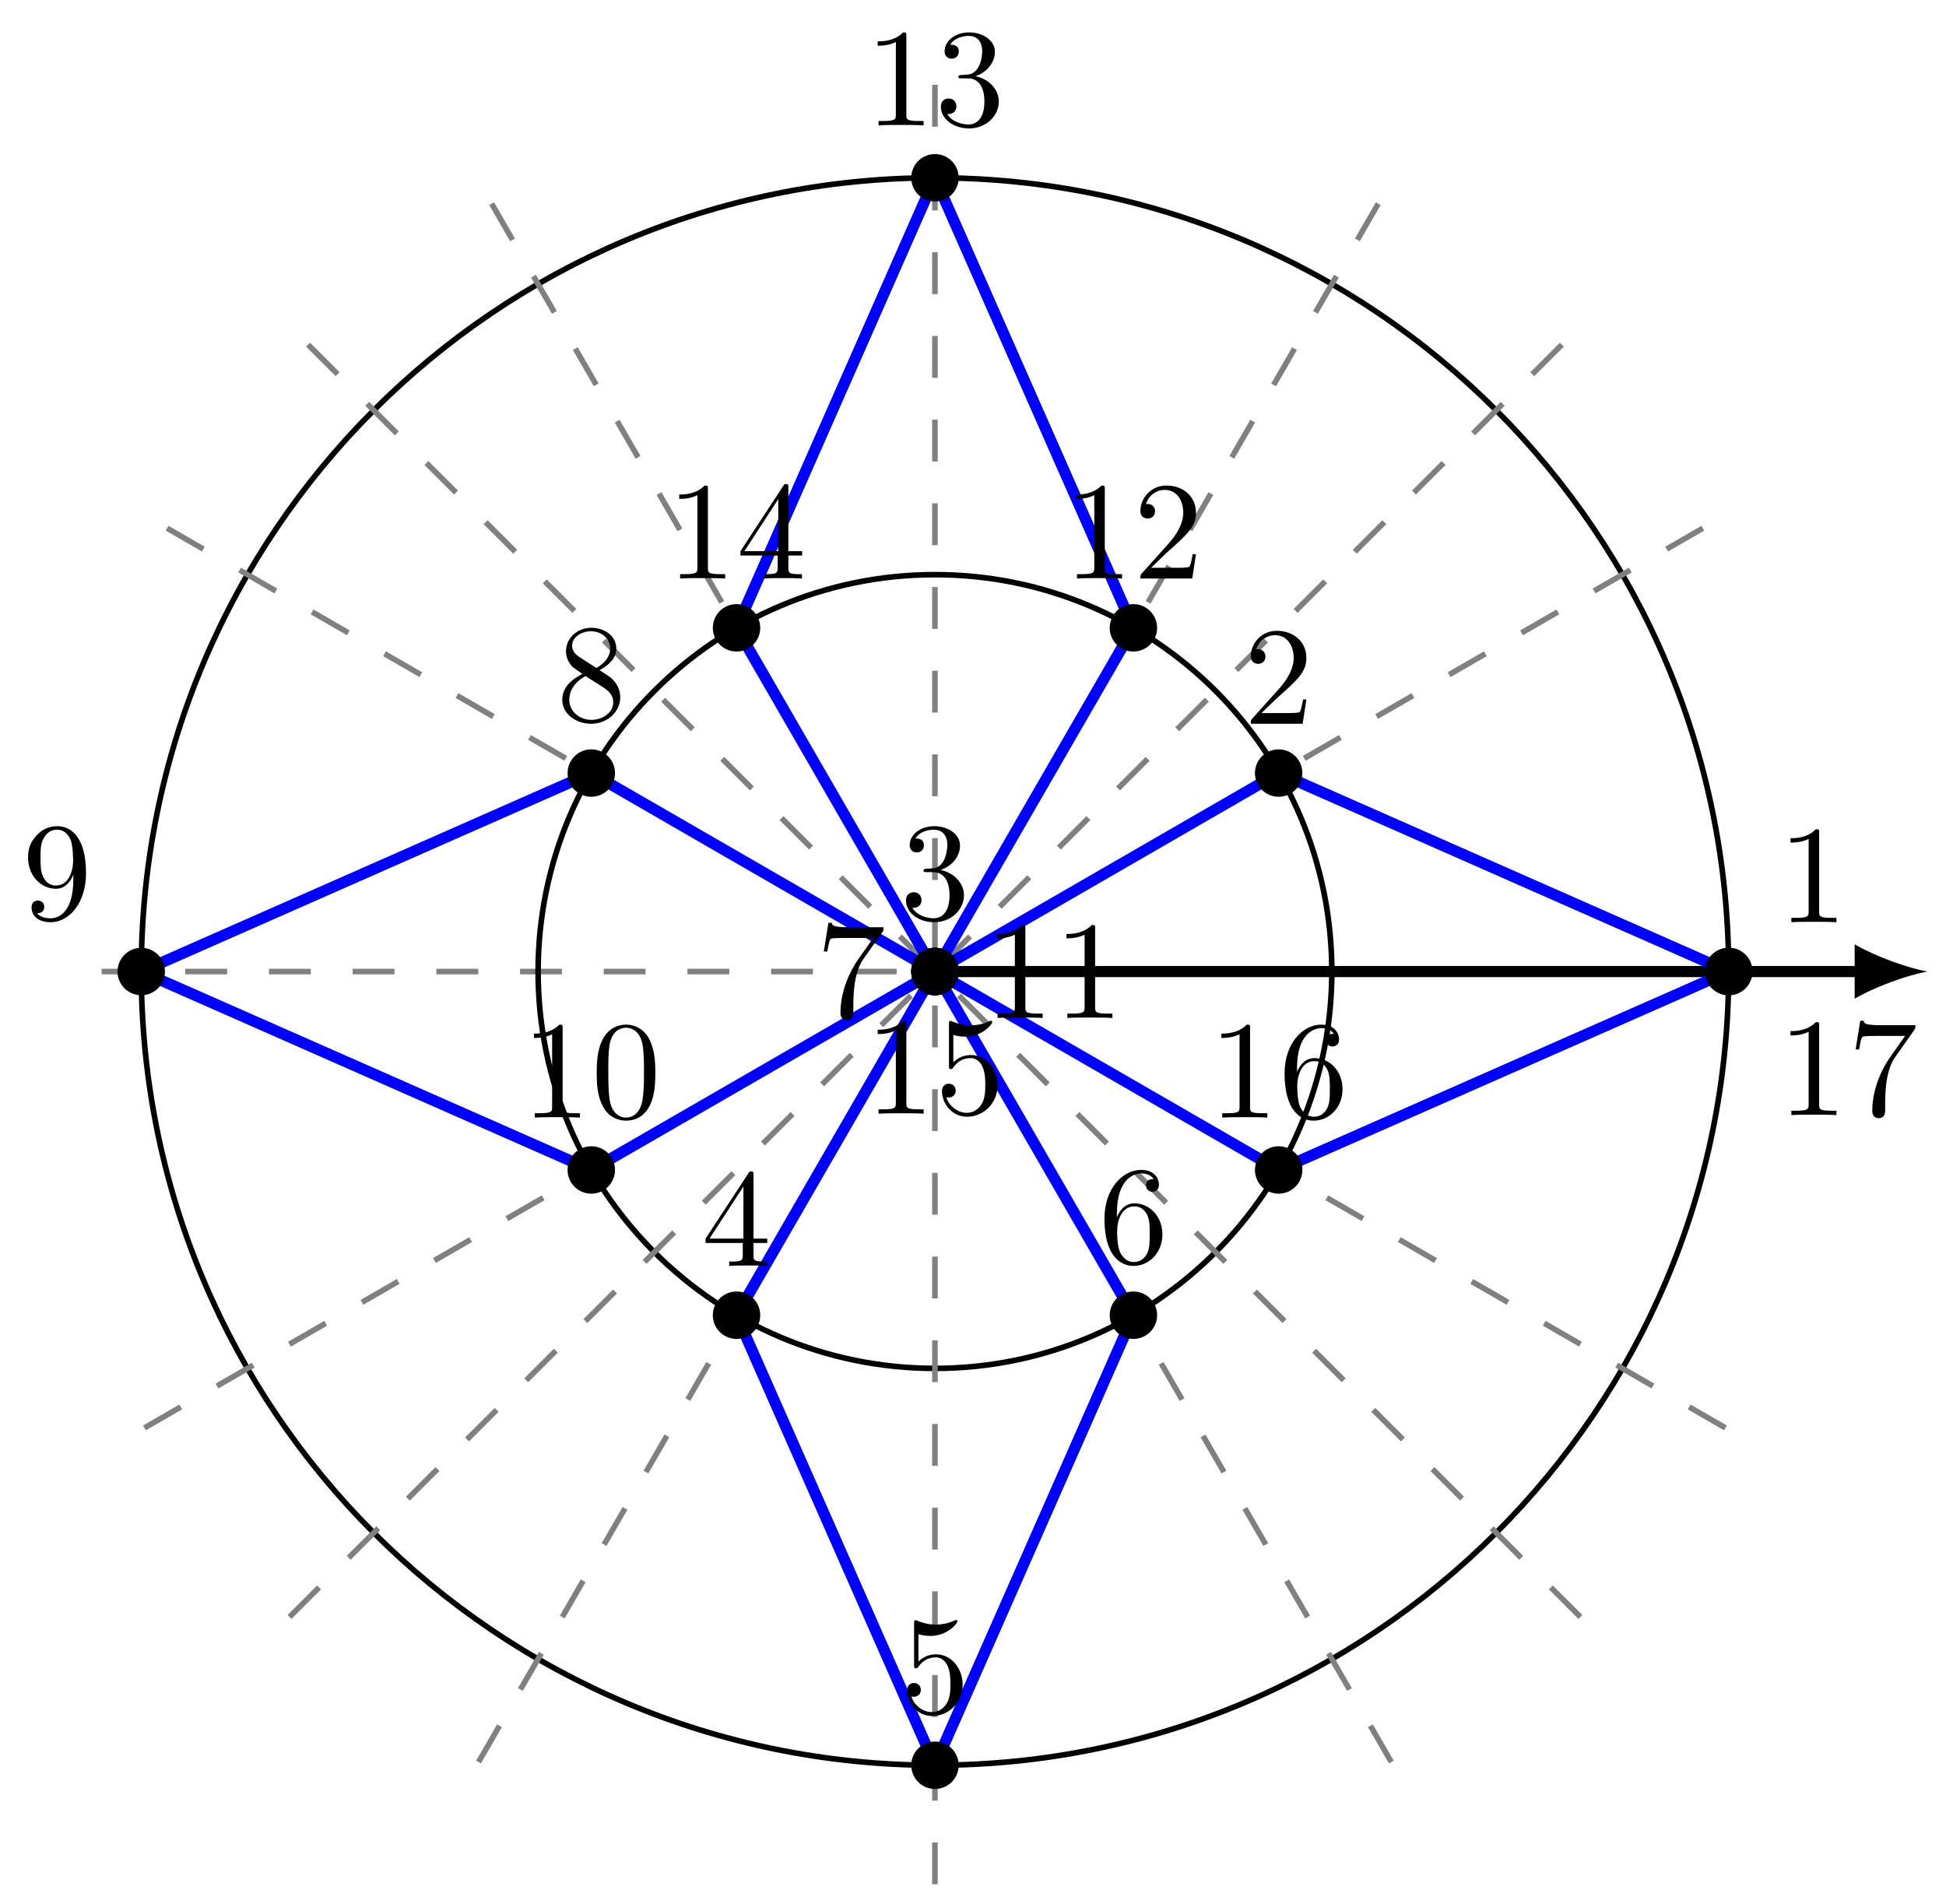 <?xml version="1.0" encoding="UTF-8"?>
<svg xmlns="http://www.w3.org/2000/svg" xmlns:xlink="http://www.w3.org/1999/xlink" width="139pt" height="136pt" viewBox="0 0 139 136" version="1.1">
<defs>
<g>
<symbol overflow="visible" id="glyph0-0">
<path style="stroke:none;" d=""/>
</symbol>
<symbol overflow="visible" id="glyph0-1">
<path style="stroke:none;" d="M 4.172 0 L 4.172 -0.312 L 3.859 -0.312 C 2.953 -0.312 2.938 -0.422 2.938 -0.781 L 2.938 -6.375 C 2.938 -6.625 2.938 -6.641 2.703 -6.641 C 2.078 -6 1.203 -6 0.891 -6 L 0.891 -5.688 C 1.094 -5.688 1.672 -5.688 2.188 -5.953 L 2.188 -0.781 C 2.188 -0.422 2.156 -0.312 1.266 -0.312 L 0.953 -0.312 L 0.953 0 C 1.297 -0.031 2.156 -0.031 2.562 -0.031 C 2.953 -0.031 3.828 -0.031 4.172 0 Z M 4.172 0 "/>
</symbol>
<symbol overflow="visible" id="glyph0-2">
<path style="stroke:none;" d="M 4.469 -1.734 L 4.234 -1.734 C 4.172 -1.438 4.109 -1 4 -0.844 C 3.938 -0.766 3.281 -0.766 3.062 -0.766 L 1.266 -0.766 L 2.328 -1.797 C 3.875 -3.172 4.469 -3.703 4.469 -4.703 C 4.469 -5.844 3.578 -6.641 2.359 -6.641 C 1.234 -6.641 0.5 -5.719 0.5 -4.828 C 0.5 -4.281 1 -4.281 1.031 -4.281 C 1.203 -4.281 1.547 -4.391 1.547 -4.812 C 1.547 -5.062 1.359 -5.328 1.016 -5.328 C 0.938 -5.328 0.922 -5.328 0.891 -5.312 C 1.109 -5.969 1.656 -6.328 2.234 -6.328 C 3.141 -6.328 3.562 -5.516 3.562 -4.703 C 3.562 -3.906 3.078 -3.125 2.516 -2.5 L 0.609 -0.375 C 0.5 -0.266 0.5 -0.234 0.5 0 L 4.203 0 Z M 4.469 -1.734 "/>
</symbol>
<symbol overflow="visible" id="glyph0-3">
<path style="stroke:none;" d="M 4.562 -1.703 C 4.562 -2.516 3.922 -3.297 2.891 -3.516 C 3.703 -3.781 4.281 -4.469 4.281 -5.266 C 4.281 -6.078 3.406 -6.641 2.453 -6.641 C 1.453 -6.641 0.688 -6.047 0.688 -5.281 C 0.688 -4.953 0.906 -4.766 1.203 -4.766 C 1.5 -4.766 1.703 -4.984 1.703 -5.281 C 1.703 -5.766 1.234 -5.766 1.094 -5.766 C 1.391 -6.266 2.047 -6.391 2.406 -6.391 C 2.828 -6.391 3.375 -6.172 3.375 -5.281 C 3.375 -5.156 3.344 -4.578 3.094 -4.141 C 2.797 -3.656 2.453 -3.625 2.203 -3.625 C 2.125 -3.609 1.891 -3.594 1.812 -3.594 C 1.734 -3.578 1.672 -3.562 1.672 -3.469 C 1.672 -3.359 1.734 -3.359 1.906 -3.359 L 2.344 -3.359 C 3.156 -3.359 3.531 -2.688 3.531 -1.703 C 3.531 -0.344 2.844 -0.062 2.406 -0.062 C 1.969 -0.062 1.219 -0.234 0.875 -0.812 C 1.219 -0.766 1.531 -0.984 1.531 -1.359 C 1.531 -1.719 1.266 -1.922 0.984 -1.922 C 0.734 -1.922 0.422 -1.781 0.422 -1.344 C 0.422 -0.438 1.344 0.219 2.438 0.219 C 3.656 0.219 4.562 -0.688 4.562 -1.703 Z M 4.562 -1.703 "/>
</symbol>
<symbol overflow="visible" id="glyph0-4">
<path style="stroke:none;" d="M 4.688 -1.641 L 4.688 -1.953 L 3.703 -1.953 L 3.703 -6.484 C 3.703 -6.688 3.703 -6.75 3.531 -6.75 C 3.453 -6.75 3.422 -6.75 3.344 -6.625 L 0.281 -1.953 L 0.281 -1.641 L 2.938 -1.641 L 2.938 -0.781 C 2.938 -0.422 2.906 -0.312 2.172 -0.312 L 1.969 -0.312 L 1.969 0 C 2.375 -0.031 2.891 -0.031 3.312 -0.031 C 3.734 -0.031 4.25 -0.031 4.672 0 L 4.672 -0.312 L 4.453 -0.312 C 3.719 -0.312 3.703 -0.422 3.703 -0.781 L 3.703 -1.641 Z M 2.984 -1.953 L 0.562 -1.953 L 2.984 -5.672 Z M 2.984 -1.953 "/>
</symbol>
<symbol overflow="visible" id="glyph0-5">
<path style="stroke:none;" d="M 4.469 -2 C 4.469 -3.188 3.656 -4.188 2.578 -4.188 C 2.109 -4.188 1.672 -4.031 1.312 -3.672 L 1.312 -5.625 C 1.516 -5.562 1.844 -5.5 2.156 -5.5 C 3.391 -5.5 4.094 -6.406 4.094 -6.531 C 4.094 -6.594 4.062 -6.641 3.984 -6.641 C 3.984 -6.641 3.953 -6.641 3.906 -6.609 C 3.703 -6.516 3.219 -6.312 2.547 -6.312 C 2.156 -6.312 1.688 -6.391 1.219 -6.594 C 1.141 -6.625 1.109 -6.625 1.109 -6.625 C 1 -6.625 1 -6.547 1 -6.391 L 1 -3.438 C 1 -3.266 1 -3.188 1.141 -3.188 C 1.219 -3.188 1.234 -3.203 1.281 -3.266 C 1.391 -3.422 1.75 -3.969 2.562 -3.969 C 3.078 -3.969 3.328 -3.516 3.406 -3.328 C 3.562 -2.953 3.594 -2.578 3.594 -2.078 C 3.594 -1.719 3.594 -1.125 3.344 -0.703 C 3.109 -0.312 2.734 -0.062 2.281 -0.062 C 1.562 -0.062 0.984 -0.594 0.812 -1.172 C 0.844 -1.172 0.875 -1.156 0.984 -1.156 C 1.312 -1.156 1.484 -1.406 1.484 -1.641 C 1.484 -1.891 1.312 -2.141 0.984 -2.141 C 0.844 -2.141 0.5 -2.062 0.5 -1.609 C 0.5 -0.75 1.188 0.219 2.297 0.219 C 3.453 0.219 4.469 -0.734 4.469 -2 Z M 4.469 -2 "/>
</symbol>
<symbol overflow="visible" id="glyph0-6">
<path style="stroke:none;" d="M 4.562 -2.031 C 4.562 -3.297 3.672 -4.25 2.562 -4.25 C 1.891 -4.25 1.516 -3.75 1.312 -3.266 L 1.312 -3.516 C 1.312 -6.031 2.547 -6.391 3.062 -6.391 C 3.297 -6.391 3.719 -6.328 3.938 -5.984 C 3.781 -5.984 3.391 -5.984 3.391 -5.547 C 3.391 -5.234 3.625 -5.078 3.844 -5.078 C 4 -5.078 4.312 -5.172 4.312 -5.562 C 4.312 -6.156 3.875 -6.641 3.047 -6.641 C 1.766 -6.641 0.422 -5.359 0.422 -3.156 C 0.422 -0.484 1.578 0.219 2.5 0.219 C 3.609 0.219 4.562 -0.719 4.562 -2.031 Z M 3.656 -2.047 C 3.656 -1.562 3.656 -1.062 3.484 -0.703 C 3.188 -0.109 2.734 -0.062 2.5 -0.062 C 1.875 -0.062 1.578 -0.656 1.516 -0.812 C 1.328 -1.281 1.328 -2.078 1.328 -2.25 C 1.328 -3.031 1.656 -4.031 2.547 -4.031 C 2.719 -4.031 3.172 -4.031 3.484 -3.406 C 3.656 -3.047 3.656 -2.531 3.656 -2.047 Z M 3.656 -2.047 "/>
</symbol>
<symbol overflow="visible" id="glyph0-7">
<path style="stroke:none;" d="M 4.828 -6.422 L 2.406 -6.422 C 1.203 -6.422 1.172 -6.547 1.141 -6.734 L 0.891 -6.734 L 0.562 -4.688 L 0.812 -4.688 C 0.844 -4.844 0.922 -5.469 1.062 -5.594 C 1.125 -5.656 1.906 -5.656 2.031 -5.656 L 4.094 -5.656 L 2.984 -4.078 C 2.078 -2.734 1.75 -1.344 1.75 -0.328 C 1.75 -0.234 1.75 0.219 2.219 0.219 C 2.672 0.219 2.672 -0.234 2.672 -0.328 L 2.672 -0.844 C 2.672 -1.391 2.703 -1.938 2.781 -2.469 C 2.828 -2.703 2.953 -3.562 3.406 -4.172 L 4.75 -6.078 C 4.828 -6.188 4.828 -6.203 4.828 -6.422 Z M 4.828 -6.422 "/>
</symbol>
<symbol overflow="visible" id="glyph0-8">
<path style="stroke:none;" d="M 4.562 -1.672 C 4.562 -2.031 4.453 -2.484 4.062 -2.906 C 3.875 -3.109 3.719 -3.203 3.078 -3.609 C 3.797 -3.984 4.281 -4.5 4.281 -5.156 C 4.281 -6.078 3.406 -6.641 2.5 -6.641 C 1.5 -6.641 0.688 -5.906 0.688 -4.969 C 0.688 -4.797 0.703 -4.344 1.125 -3.875 C 1.234 -3.766 1.609 -3.516 1.859 -3.344 C 1.281 -3.047 0.422 -2.5 0.422 -1.5 C 0.422 -0.453 1.438 0.219 2.484 0.219 C 3.609 0.219 4.562 -0.609 4.562 -1.672 Z M 3.844 -5.156 C 3.844 -4.578 3.453 -4.109 2.859 -3.766 L 1.625 -4.562 C 1.172 -4.859 1.125 -5.188 1.125 -5.359 C 1.125 -5.969 1.781 -6.391 2.484 -6.391 C 3.203 -6.391 3.844 -5.875 3.844 -5.156 Z M 4.062 -1.312 C 4.062 -0.578 3.312 -0.062 2.5 -0.062 C 1.641 -0.062 0.922 -0.672 0.922 -1.5 C 0.922 -2.078 1.234 -2.719 2.078 -3.188 L 3.312 -2.406 C 3.594 -2.219 4.062 -1.922 4.062 -1.312 Z M 4.062 -1.312 "/>
</symbol>
<symbol overflow="visible" id="glyph0-9">
<path style="stroke:none;" d="M 4.562 -3.281 C 4.562 -5.969 3.406 -6.641 2.516 -6.641 C 1.969 -6.641 1.484 -6.453 1.062 -6.016 C 0.641 -5.562 0.422 -5.141 0.422 -4.391 C 0.422 -3.156 1.297 -2.172 2.406 -2.172 C 3.016 -2.172 3.422 -2.594 3.656 -3.172 L 3.656 -2.844 C 3.656 -0.516 2.625 -0.062 2.047 -0.062 C 1.875 -0.062 1.328 -0.078 1.062 -0.422 C 1.5 -0.422 1.578 -0.703 1.578 -0.875 C 1.578 -1.188 1.344 -1.328 1.125 -1.328 C 0.969 -1.328 0.672 -1.25 0.672 -0.859 C 0.672 -0.188 1.203 0.219 2.047 0.219 C 3.344 0.219 4.562 -1.141 4.562 -3.281 Z M 3.641 -4.203 C 3.641 -3.375 3.297 -2.406 2.422 -2.406 C 2.266 -2.406 1.797 -2.406 1.5 -3.031 C 1.312 -3.406 1.312 -3.891 1.312 -4.391 C 1.312 -4.922 1.312 -5.391 1.531 -5.766 C 1.797 -6.266 2.172 -6.391 2.516 -6.391 C 2.984 -6.391 3.312 -6.047 3.484 -5.609 C 3.594 -5.281 3.641 -4.656 3.641 -4.203 Z M 3.641 -4.203 "/>
</symbol>
<symbol overflow="visible" id="glyph0-10">
<path style="stroke:none;" d="M 4.578 -3.188 C 4.578 -3.984 4.531 -4.781 4.188 -5.516 C 3.734 -6.484 2.906 -6.641 2.5 -6.641 C 1.891 -6.641 1.172 -6.375 0.75 -5.453 C 0.438 -4.766 0.391 -3.984 0.391 -3.188 C 0.391 -2.438 0.422 -1.547 0.844 -0.781 C 1.266 0.016 2 0.219 2.484 0.219 C 3.016 0.219 3.781 0.016 4.219 -0.938 C 4.531 -1.625 4.578 -2.406 4.578 -3.188 Z M 3.766 -3.312 C 3.766 -2.562 3.766 -1.891 3.656 -1.25 C 3.5 -0.297 2.938 0 2.484 0 C 2.094 0 1.5 -0.25 1.328 -1.203 C 1.219 -1.797 1.219 -2.719 1.219 -3.312 C 1.219 -3.953 1.219 -4.609 1.297 -5.141 C 1.484 -6.328 2.234 -6.422 2.484 -6.422 C 2.812 -6.422 3.469 -6.234 3.656 -5.25 C 3.766 -4.688 3.766 -3.938 3.766 -3.312 Z M 3.766 -3.312 "/>
</symbol>
</g>
</defs>
<g id="surface1">
<path style="fill:none;stroke-width:0.399;stroke-linecap:butt;stroke-linejoin:miter;stroke:rgb(50%,50%,50%);stroke-opacity:1;stroke-dasharray:2.989,2.989;stroke-miterlimit:10;" d="M -59.527 -0.002 L -0.002 -0.002 " transform="matrix(1,0,0,-1,66.783,69.393)"/>
<path style="fill:none;stroke-width:0.797;stroke-linecap:butt;stroke-linejoin:miter;stroke:rgb(0%,0%,0%);stroke-opacity:1;stroke-miterlimit:10;" d="M -0.002 -0.002 L 66.203 -0.002 " transform="matrix(1,0,0,-1,66.783,69.393)"/>
<path style=" stroke:none;fill-rule:nonzero;fill:rgb(0%,0%,0%);fill-opacity:1;" d="M 137.656 69.395 C 136.273 69.133 134.031 68.355 132.477 67.449 L 132.477 71.336 C 134.031 70.43 136.273 69.652 137.656 69.395 "/>
<path style="fill-rule:nonzero;fill:rgb(0%,0%,0%);fill-opacity:1;stroke-width:0.399;stroke-linecap:butt;stroke-linejoin:miter;stroke:rgb(0%,0%,0%);stroke-opacity:1;stroke-miterlimit:10;" d="M 1.494 -0.002 C 1.494 0.826 0.826 1.494 -0.002 1.494 C -0.826 1.494 -1.494 0.826 -1.494 -0.002 C -1.494 -0.826 -0.826 -1.494 -0.002 -1.494 C 0.826 -1.494 1.494 -0.826 1.494 -0.002 Z M 1.494 -0.002 " transform="matrix(1,0,0,-1,66.783,69.393)"/>
<path style="fill:none;stroke-width:0.399;stroke-linecap:butt;stroke-linejoin:miter;stroke:rgb(0%,0%,0%);stroke-opacity:1;stroke-miterlimit:10;" d="M 28.347 -0.002 C 28.347 15.657 15.657 28.347 -0.002 28.347 C -15.656 28.347 -28.347 15.657 -28.347 -0.002 C -28.347 -15.657 -15.656 -28.347 -0.002 -28.347 C 15.657 -28.347 28.347 -15.657 28.347 -0.002 Z M 28.347 -0.002 " transform="matrix(1,0,0,-1,66.783,69.393)"/>
<path style="fill:none;stroke-width:0.399;stroke-linecap:butt;stroke-linejoin:miter;stroke:rgb(0%,0%,0%);stroke-opacity:1;stroke-miterlimit:10;" d="M 56.693 -0.002 C 56.693 31.312 31.312 56.693 -0.002 56.693 C -31.311 56.693 -56.692 31.312 -56.692 -0.002 C -56.692 -31.312 -31.311 -56.693 -0.002 -56.693 C 31.312 -56.693 56.693 -31.312 56.693 -0.002 Z M 56.693 -0.002 " transform="matrix(1,0,0,-1,66.783,69.393)"/>
<path style="fill:none;stroke-width:0.399;stroke-linecap:butt;stroke-linejoin:miter;stroke:rgb(50%,50%,50%);stroke-opacity:1;stroke-dasharray:2.989,2.989;stroke-miterlimit:10;" d="M -56.461 -32.597 L 56.462 32.597 " transform="matrix(1,0,0,-1,66.783,69.393)"/>
<path style="fill:none;stroke-width:0.399;stroke-linecap:butt;stroke-linejoin:miter;stroke:rgb(50%,50%,50%);stroke-opacity:1;stroke-dasharray:2.989,2.989;stroke-miterlimit:10;" d="M -46.103 -46.104 L 46.104 46.1 " transform="matrix(1,0,0,-1,66.783,69.393)"/>
<path style="fill:none;stroke-width:0.399;stroke-linecap:butt;stroke-linejoin:miter;stroke:rgb(50%,50%,50%);stroke-opacity:1;stroke-dasharray:2.989,2.989;stroke-miterlimit:10;" d="M -32.6 -56.462 L 32.597 56.462 " transform="matrix(1,0,0,-1,66.783,69.393)"/>
<path style="fill:none;stroke-width:0.399;stroke-linecap:butt;stroke-linejoin:miter;stroke:rgb(50%,50%,50%);stroke-opacity:1;stroke-dasharray:2.989,2.989;stroke-miterlimit:10;" d="M -0.002 -65.196 L -0.002 65.196 " transform="matrix(1,0,0,-1,66.783,69.393)"/>
<path style="fill:none;stroke-width:0.399;stroke-linecap:butt;stroke-linejoin:miter;stroke:rgb(50%,50%,50%);stroke-opacity:1;stroke-dasharray:2.989,2.989;stroke-miterlimit:10;" d="M 32.597 -56.462 L -32.6 56.462 " transform="matrix(1,0,0,-1,66.783,69.393)"/>
<path style="fill:none;stroke-width:0.399;stroke-linecap:butt;stroke-linejoin:miter;stroke:rgb(50%,50%,50%);stroke-opacity:1;stroke-dasharray:2.989,2.989;stroke-miterlimit:10;" d="M 46.104 -46.104 L -46.103 46.1 " transform="matrix(1,0,0,-1,66.783,69.393)"/>
<path style="fill:none;stroke-width:0.399;stroke-linecap:butt;stroke-linejoin:miter;stroke:rgb(50%,50%,50%);stroke-opacity:1;stroke-dasharray:2.989,2.989;stroke-miterlimit:10;" d="M 56.462 -32.597 L -56.461 32.597 " transform="matrix(1,0,0,-1,66.783,69.393)"/>
<path style="fill:none;stroke-width:0.797;stroke-linecap:butt;stroke-linejoin:miter;stroke:rgb(0%,0%,100%);stroke-opacity:1;stroke-miterlimit:10;" d="M 56.693 -0.002 L 24.547 14.173 L -0.002 -0.002 L -14.172 -24.547 L -0.002 -56.693 L 14.173 -24.547 L -0.002 -0.002 L -24.55 14.173 L -56.692 -0.002 L -24.55 -14.173 L -0.002 -0.002 L 14.173 24.547 L -0.002 56.693 L -14.172 24.547 L -0.002 -0.002 L 24.547 -14.173 L 56.693 -0.002 " transform="matrix(1,0,0,-1,66.783,69.393)"/>
<path style="fill-rule:nonzero;fill:rgb(0%,0%,0%);fill-opacity:1;stroke-width:0.399;stroke-linecap:butt;stroke-linejoin:miter;stroke:rgb(0%,0%,0%);stroke-opacity:1;stroke-miterlimit:10;" d="M 58.189 -0.002 C 58.189 0.826 57.521 1.494 56.693 1.494 C 55.868 1.494 55.201 0.826 55.201 -0.002 C 55.201 -0.826 55.868 -1.494 56.693 -1.494 C 57.521 -1.494 58.189 -0.826 58.189 -0.002 Z M 58.189 -0.002 " transform="matrix(1,0,0,-1,66.783,69.393)"/>
<g style="fill:rgb(0%,0%,0%);fill-opacity:1;">
  <use xlink:href="#glyph0-1" x="127.001" y="65.872"/>
</g>
<path style="fill-rule:nonzero;fill:rgb(0%,0%,0%);fill-opacity:1;stroke-width:0.399;stroke-linecap:butt;stroke-linejoin:miter;stroke:rgb(0%,0%,0%);stroke-opacity:1;stroke-miterlimit:10;" d="M 26.043 14.173 C 26.043 14.997 25.375 15.669 24.547 15.669 C 23.723 15.669 23.055 14.997 23.055 14.173 C 23.055 13.349 23.723 12.681 24.547 12.681 C 25.375 12.681 26.043 13.349 26.043 14.173 Z M 26.043 14.173 " transform="matrix(1,0,0,-1,66.783,69.393)"/>
<g style="fill:rgb(0%,0%,0%);fill-opacity:1;">
  <use xlink:href="#glyph0-2" x="88.843" y="51.698"/>
</g>
<path style="fill-rule:nonzero;fill:rgb(0%,0%,0%);fill-opacity:1;stroke-width:0.399;stroke-linecap:butt;stroke-linejoin:miter;stroke:rgb(0%,0%,0%);stroke-opacity:1;stroke-miterlimit:10;" d="M 1.494 -0.002 C 1.494 0.826 0.826 1.494 -0.002 1.494 C -0.826 1.494 -1.494 0.826 -1.494 -0.002 C -1.494 -0.826 -0.826 -1.494 -0.002 -1.494 C 0.826 -1.494 1.494 -0.826 1.494 -0.002 Z M 1.494 -0.002 " transform="matrix(1,0,0,-1,66.783,69.393)"/>
<g style="fill:rgb(0%,0%,0%);fill-opacity:1;">
  <use xlink:href="#glyph0-3" x="64.292" y="65.653"/>
</g>
<path style="fill-rule:nonzero;fill:rgb(0%,0%,0%);fill-opacity:1;stroke-width:0.399;stroke-linecap:butt;stroke-linejoin:miter;stroke:rgb(0%,0%,0%);stroke-opacity:1;stroke-miterlimit:10;" d="M -12.68 -24.547 C -12.68 -23.723 -13.348 -23.055 -14.172 -23.055 C -15 -23.055 -15.668 -23.723 -15.668 -24.547 C -15.668 -25.375 -15 -26.043 -14.172 -26.043 C -13.348 -26.043 -12.68 -25.375 -12.68 -24.547 Z M -12.68 -24.547 " transform="matrix(1,0,0,-1,66.783,69.393)"/>
<g style="fill:rgb(0%,0%,0%);fill-opacity:1;">
  <use xlink:href="#glyph0-4" x="50.117" y="90.422"/>
</g>
<path style="fill-rule:nonzero;fill:rgb(0%,0%,0%);fill-opacity:1;stroke-width:0.399;stroke-linecap:butt;stroke-linejoin:miter;stroke:rgb(0%,0%,0%);stroke-opacity:1;stroke-miterlimit:10;" d="M 1.494 -56.693 C 1.494 -55.869 0.826 -55.201 -0.002 -55.201 C -0.826 -55.201 -1.494 -55.869 -1.494 -56.693 C -1.494 -57.521 -0.826 -58.189 -0.002 -58.189 C 0.826 -58.189 1.494 -57.521 1.494 -56.693 Z M 1.494 -56.693 " transform="matrix(1,0,0,-1,66.783,69.393)"/>
<g style="fill:rgb(0%,0%,0%);fill-opacity:1;">
  <use xlink:href="#glyph0-5" x="64.292" y="122.352"/>
</g>
<path style="fill-rule:nonzero;fill:rgb(0%,0%,0%);fill-opacity:1;stroke-width:0.399;stroke-linecap:butt;stroke-linejoin:miter;stroke:rgb(0%,0%,0%);stroke-opacity:1;stroke-miterlimit:10;" d="M 15.669 -24.547 C 15.669 -23.723 14.997 -23.055 14.173 -23.055 C 13.349 -23.055 12.681 -23.723 12.681 -24.547 C 12.681 -25.375 13.349 -26.043 14.173 -26.043 C 14.997 -26.043 15.669 -25.375 15.669 -24.547 Z M 15.669 -24.547 " transform="matrix(1,0,0,-1,66.783,69.393)"/>
<g style="fill:rgb(0%,0%,0%);fill-opacity:1;">
  <use xlink:href="#glyph0-6" x="78.467" y="90.203"/>
</g>
<path style="fill-rule:nonzero;fill:rgb(0%,0%,0%);fill-opacity:1;stroke-width:0.399;stroke-linecap:butt;stroke-linejoin:miter;stroke:rgb(0%,0%,0%);stroke-opacity:1;stroke-miterlimit:10;" d="M 1.494 -0.002 C 1.494 0.826 0.826 1.494 -0.002 1.494 C -0.826 1.494 -1.494 0.826 -1.494 -0.002 C -1.494 -0.826 -0.826 -1.494 -0.002 -1.494 C 0.826 -1.494 1.494 -0.826 1.494 -0.002 Z M 1.494 -0.002 " transform="matrix(1,0,0,-1,66.783,69.393)"/>
<g style="fill:rgb(0%,0%,0%);fill-opacity:1;">
  <use xlink:href="#glyph0-7" x="58.281" y="72.651"/>
</g>
<path style="fill-rule:nonzero;fill:rgb(0%,0%,0%);fill-opacity:1;stroke-width:0.399;stroke-linecap:butt;stroke-linejoin:miter;stroke:rgb(0%,0%,0%);stroke-opacity:1;stroke-miterlimit:10;" d="M -23.054 14.173 C -23.054 14.997 -23.722 15.669 -24.55 15.669 C -25.374 15.669 -26.042 14.997 -26.042 14.173 C -26.042 13.349 -25.374 12.681 -24.55 12.681 C -23.722 12.681 -23.054 13.349 -23.054 14.173 Z M -23.054 14.173 " transform="matrix(1,0,0,-1,66.783,69.393)"/>
<g style="fill:rgb(0%,0%,0%);fill-opacity:1;">
  <use xlink:href="#glyph0-8" x="39.741" y="51.479"/>
</g>
<path style="fill-rule:nonzero;fill:rgb(0%,0%,0%);fill-opacity:1;stroke-width:0.399;stroke-linecap:butt;stroke-linejoin:miter;stroke:rgb(0%,0%,0%);stroke-opacity:1;stroke-miterlimit:10;" d="M -55.2 -0.002 C -55.2 0.826 -55.868 1.494 -56.692 1.494 C -57.52 1.494 -58.188 0.826 -58.188 -0.002 C -58.188 -0.826 -57.52 -1.494 -56.692 -1.494 C -55.868 -1.494 -55.2 -0.826 -55.2 -0.002 Z M -55.2 -0.002 " transform="matrix(1,0,0,-1,66.783,69.393)"/>
<g style="fill:rgb(0%,0%,0%);fill-opacity:1;">
  <use xlink:href="#glyph0-9" x="1.582" y="65.653"/>
</g>
<path style="fill-rule:nonzero;fill:rgb(0%,0%,0%);fill-opacity:1;stroke-width:0.399;stroke-linecap:butt;stroke-linejoin:miter;stroke:rgb(0%,0%,0%);stroke-opacity:1;stroke-miterlimit:10;" d="M -23.054 -14.173 C -23.054 -13.348 -23.722 -12.681 -24.55 -12.681 C -25.374 -12.681 -26.042 -13.348 -26.042 -14.173 C -26.042 -14.997 -25.374 -15.669 -24.55 -15.669 C -23.722 -15.669 -23.054 -14.997 -23.054 -14.173 Z M -23.054 -14.173 " transform="matrix(1,0,0,-1,66.783,69.393)"/>
<g style="fill:rgb(0%,0%,0%);fill-opacity:1;">
  <use xlink:href="#glyph0-1" x="37.25" y="79.827"/>
  <use xlink:href="#glyph0-10" x="42.232" y="79.827"/>
</g>
<path style="fill-rule:nonzero;fill:rgb(0%,0%,0%);fill-opacity:1;stroke-width:0.399;stroke-linecap:butt;stroke-linejoin:miter;stroke:rgb(0%,0%,0%);stroke-opacity:1;stroke-miterlimit:10;" d="M 1.494 -0.002 C 1.494 0.826 0.826 1.494 -0.002 1.494 C -0.826 1.494 -1.494 0.826 -1.494 -0.002 C -1.494 -0.826 -0.826 -1.494 -0.002 -1.494 C 0.826 -1.494 1.494 -0.826 1.494 -0.002 Z M 1.494 -0.002 " transform="matrix(1,0,0,-1,66.783,69.393)"/>
<g style="fill:rgb(0%,0%,0%);fill-opacity:1;">
  <use xlink:href="#glyph0-1" x="70.303" y="72.711"/>
  <use xlink:href="#glyph0-1" x="75.285" y="72.711"/>
</g>
<path style="fill-rule:nonzero;fill:rgb(0%,0%,0%);fill-opacity:1;stroke-width:0.399;stroke-linecap:butt;stroke-linejoin:miter;stroke:rgb(0%,0%,0%);stroke-opacity:1;stroke-miterlimit:10;" d="M 15.669 24.547 C 15.669 25.375 14.997 26.043 14.173 26.043 C 13.349 26.043 12.681 25.375 12.681 24.547 C 12.681 23.723 13.349 23.055 14.173 23.055 C 14.997 23.055 15.669 23.723 15.669 24.547 Z M 15.669 24.547 " transform="matrix(1,0,0,-1,66.783,69.393)"/>
<g style="fill:rgb(0%,0%,0%);fill-opacity:1;">
  <use xlink:href="#glyph0-1" x="75.976" y="41.322"/>
  <use xlink:href="#glyph0-2" x="80.957" y="41.322"/>
</g>
<path style="fill-rule:nonzero;fill:rgb(0%,0%,0%);fill-opacity:1;stroke-width:0.399;stroke-linecap:butt;stroke-linejoin:miter;stroke:rgb(0%,0%,0%);stroke-opacity:1;stroke-miterlimit:10;" d="M 1.494 56.693 C 1.494 57.521 0.826 58.189 -0.002 58.189 C -0.826 58.189 -1.494 57.521 -1.494 56.693 C -1.494 55.869 -0.826 55.201 -0.002 55.201 C 0.826 55.201 1.494 55.869 1.494 56.693 Z M 1.494 56.693 " transform="matrix(1,0,0,-1,66.783,69.393)"/>
<g style="fill:rgb(0%,0%,0%);fill-opacity:1;">
  <use xlink:href="#glyph0-1" x="61.801" y="8.955"/>
  <use xlink:href="#glyph0-3" x="66.783" y="8.955"/>
</g>
<path style="fill-rule:nonzero;fill:rgb(0%,0%,0%);fill-opacity:1;stroke-width:0.399;stroke-linecap:butt;stroke-linejoin:miter;stroke:rgb(0%,0%,0%);stroke-opacity:1;stroke-miterlimit:10;" d="M -12.68 24.547 C -12.68 25.375 -13.348 26.043 -14.172 26.043 C -15 26.043 -15.668 25.375 -15.668 24.547 C -15.668 23.723 -15 23.055 -14.172 23.055 C -13.348 23.055 -12.68 23.723 -12.68 24.547 Z M -12.68 24.547 " transform="matrix(1,0,0,-1,66.783,69.393)"/>
<g style="fill:rgb(0%,0%,0%);fill-opacity:1;">
  <use xlink:href="#glyph0-1" x="47.626" y="41.322"/>
  <use xlink:href="#glyph0-4" x="52.608" y="41.322"/>
</g>
<path style="fill-rule:nonzero;fill:rgb(0%,0%,0%);fill-opacity:1;stroke-width:0.399;stroke-linecap:butt;stroke-linejoin:miter;stroke:rgb(0%,0%,0%);stroke-opacity:1;stroke-miterlimit:10;" d="M 1.494 -0.002 C 1.494 0.826 0.826 1.494 -0.002 1.494 C -0.826 1.494 -1.494 0.826 -1.494 -0.002 C -1.494 -0.826 -0.826 -1.494 -0.002 -1.494 C 0.826 -1.494 1.494 -0.826 1.494 -0.002 Z M 1.494 -0.002 " transform="matrix(1,0,0,-1,66.783,69.393)"/>
<g style="fill:rgb(0%,0%,0%);fill-opacity:1;">
  <use xlink:href="#glyph0-1" x="61.801" y="79.548"/>
  <use xlink:href="#glyph0-5" x="66.783" y="79.548"/>
</g>
<path style="fill-rule:nonzero;fill:rgb(0%,0%,0%);fill-opacity:1;stroke-width:0.399;stroke-linecap:butt;stroke-linejoin:miter;stroke:rgb(0%,0%,0%);stroke-opacity:1;stroke-miterlimit:10;" d="M 26.043 -14.173 C 26.043 -13.348 25.375 -12.681 24.547 -12.681 C 23.723 -12.681 23.055 -13.348 23.055 -14.173 C 23.055 -14.997 23.723 -15.669 24.547 -15.669 C 25.375 -15.669 26.043 -14.997 26.043 -14.173 Z M 26.043 -14.173 " transform="matrix(1,0,0,-1,66.783,69.393)"/>
<g style="fill:rgb(0%,0%,0%);fill-opacity:1;">
  <use xlink:href="#glyph0-1" x="86.352" y="79.827"/>
  <use xlink:href="#glyph0-6" x="91.333" y="79.827"/>
</g>
<path style="fill-rule:nonzero;fill:rgb(0%,0%,0%);fill-opacity:1;stroke-width:0.399;stroke-linecap:butt;stroke-linejoin:miter;stroke:rgb(0%,0%,0%);stroke-opacity:1;stroke-miterlimit:10;" d="M 58.189 -0.002 C 58.189 0.826 57.521 1.494 56.693 1.494 C 55.868 1.494 55.201 0.826 55.201 -0.002 C 55.201 -0.826 55.868 -1.494 56.693 -1.494 C 57.521 -1.494 58.189 -0.826 58.189 -0.002 Z M 58.189 -0.002 " transform="matrix(1,0,0,-1,66.783,69.393)"/>
<g style="fill:rgb(0%,0%,0%);fill-opacity:1;">
  <use xlink:href="#glyph0-1" x="127.001" y="79.648"/>
  <use xlink:href="#glyph0-7" x="131.983" y="79.648"/>
</g>
</g>
</svg>
